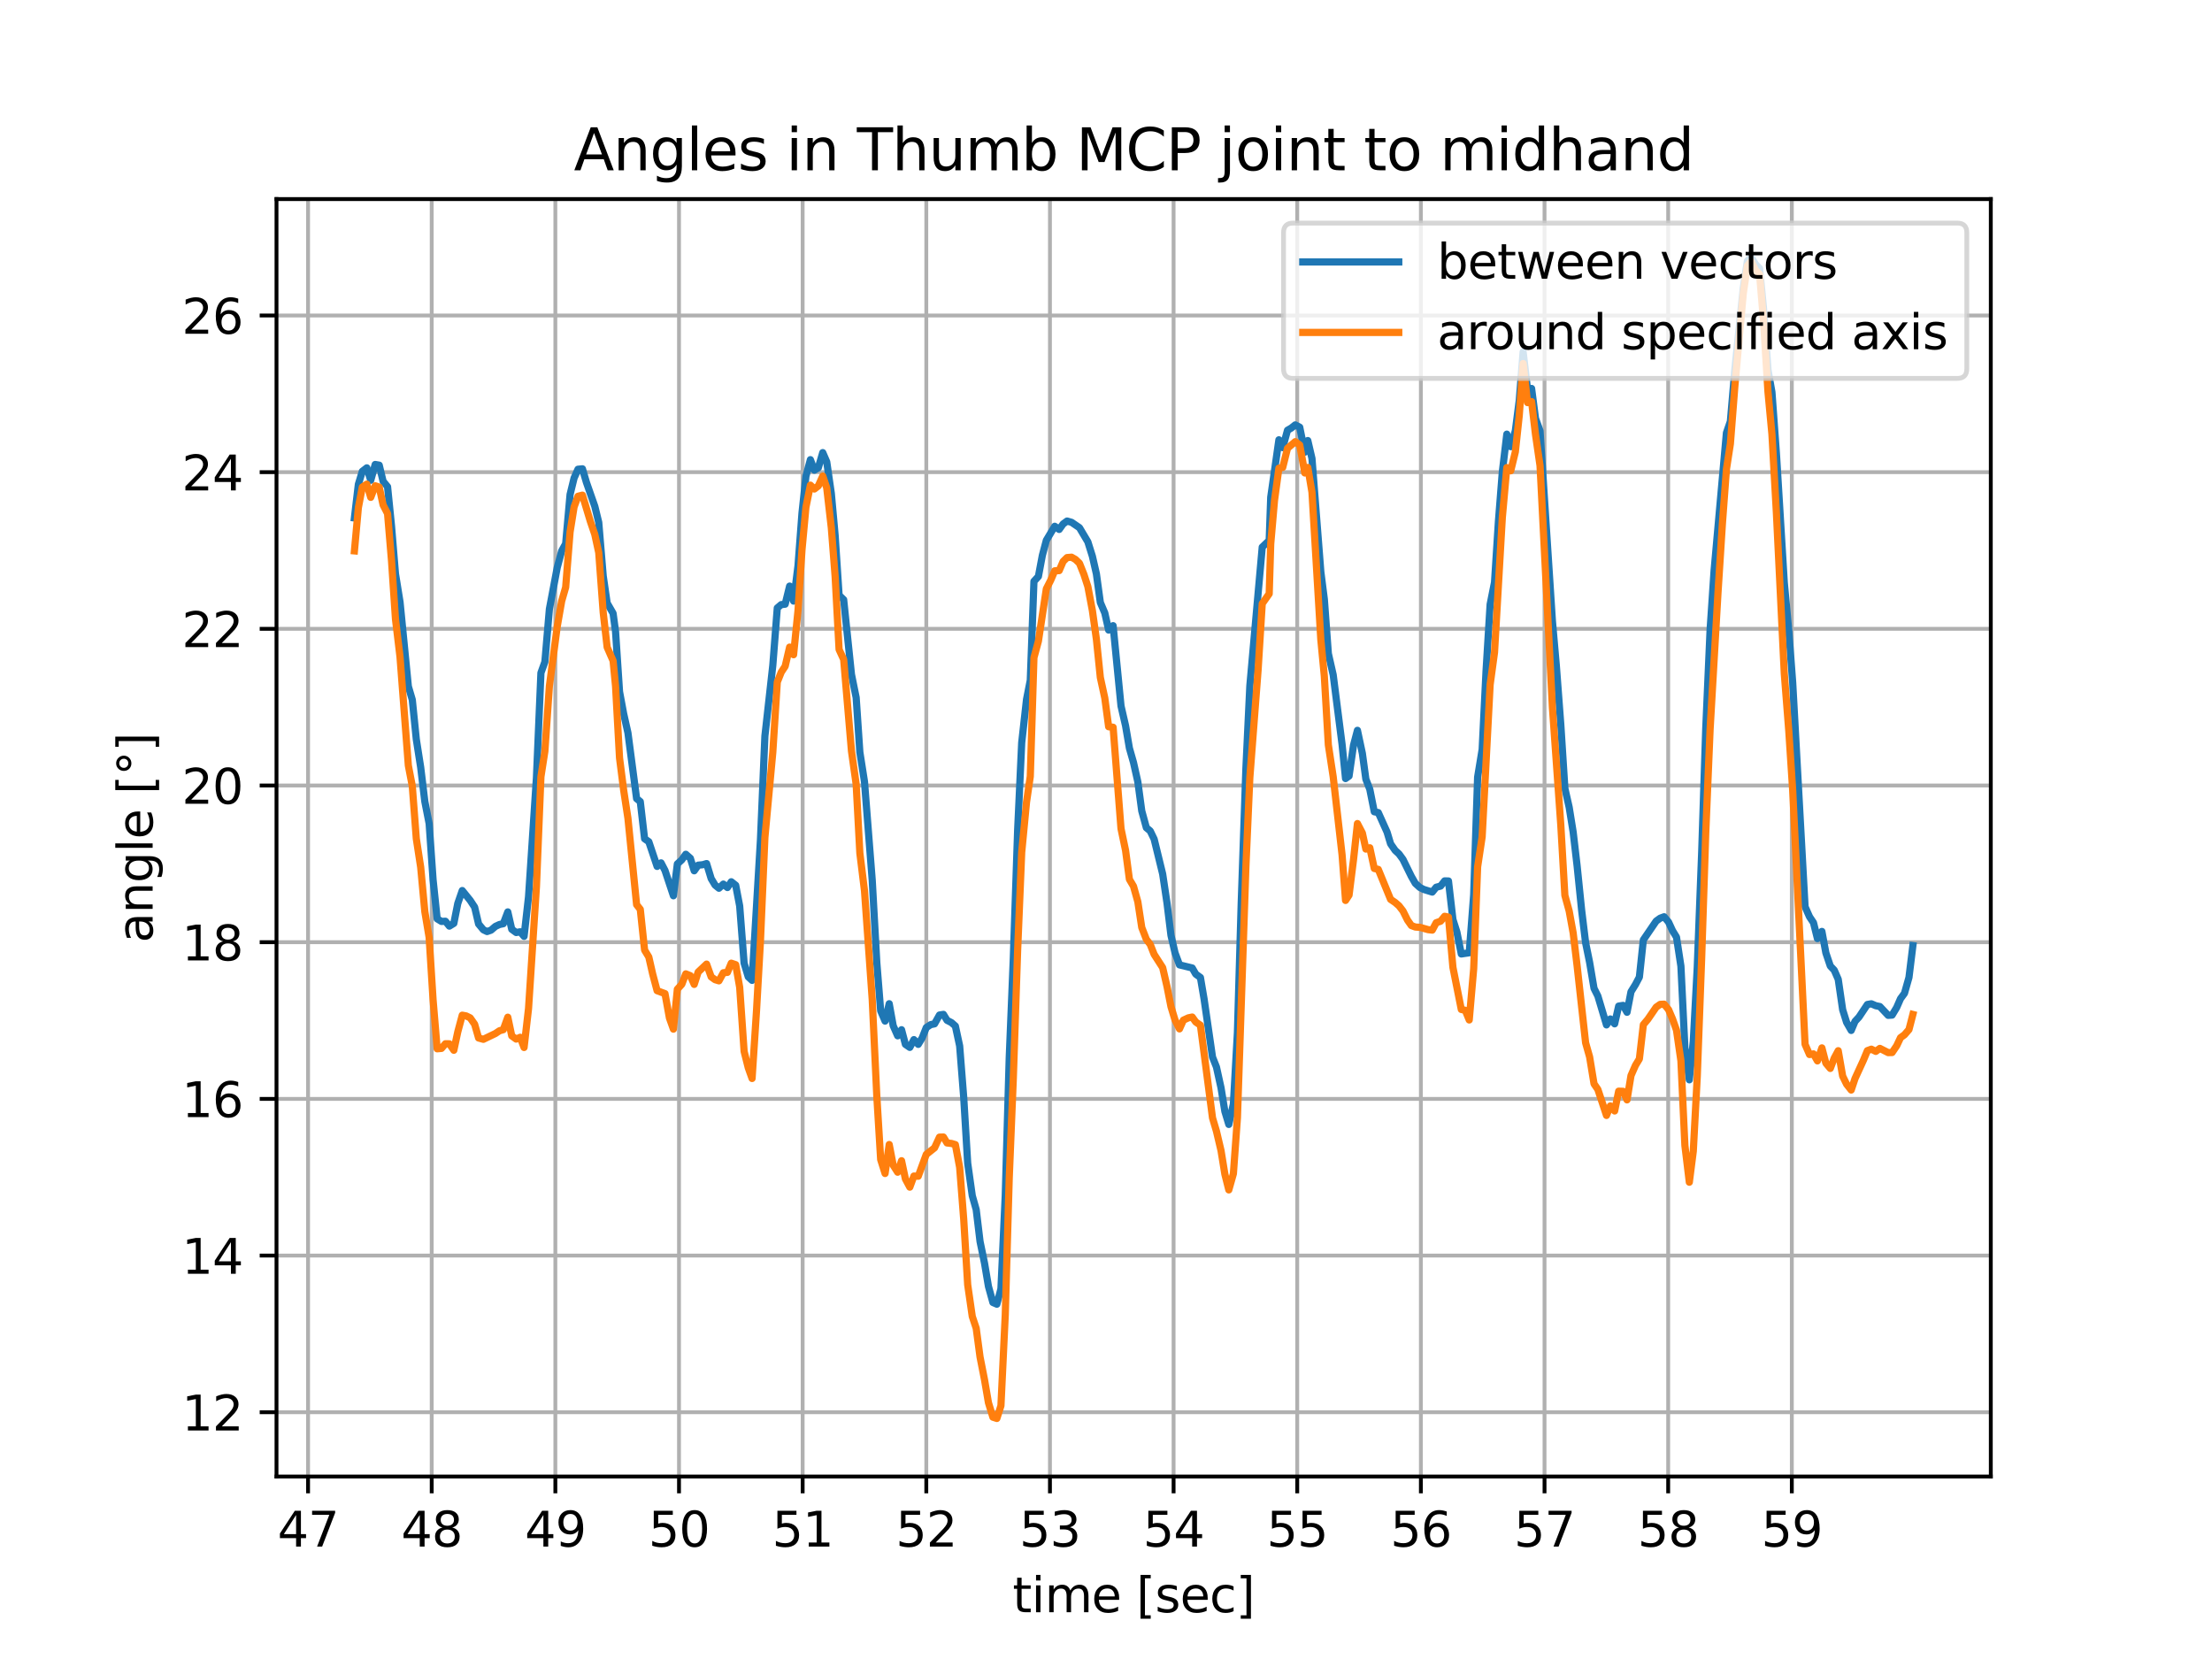 <?xml version="1.0" encoding="utf-8" standalone="no"?>
<!DOCTYPE svg PUBLIC "-//W3C//DTD SVG 1.1//EN"
  "http://www.w3.org/Graphics/SVG/1.1/DTD/svg11.dtd">
<svg xmlns:xlink="http://www.w3.org/1999/xlink" width="460.8pt" height="345.6pt" viewBox="0 0 460.8 345.6" xmlns="http://www.w3.org/2000/svg" version="1.1">
 <defs>
  <style type="text/css">*{stroke-linejoin: round; stroke-linecap: butt}</style>
 </defs>
 <g id="figure_1">
  <g id="patch_1">
   <path d="M 0 345.6 
L 460.8 345.6 
L 460.8 0 
L 0 0 
z
" style="fill: #ffffff"/>
  </g>
  <g id="axes_1">
   <g id="patch_2">
    <path d="M 57.6 307.584 
L 414.72 307.584 
L 414.72 41.472 
L 57.6 41.472 
z
" style="fill: #ffffff"/>
   </g>
   <g id="matplotlib.axis_1">
    <g id="xtick_1">
     <g id="line2d_1">
      <path d="M 64.176 307.584 
L 64.176 41.472 
" clip-path="url(#pc82eeb74c7)" style="fill: none; stroke: #b0b0b0; stroke-width: 0.8; stroke-linecap: square"/>
     </g>
     <g id="line2d_2">
      <defs>
       <path id="m487423bf4b" d="M 0 0 
L 0 3.5 
" style="stroke: #000000; stroke-width: 0.8"/>
      </defs>
      <g>
       <use xlink:href="#m487423bf4b" x="64.176" y="307.584" style="stroke: #000000; stroke-width: 0.8"/>
      </g>
     </g>
     <g id="text_1">
      <!-- 47 -->
      <g transform="translate(57.813 322.182) scale(0.1 -0.1)">
       <defs>
        <path id="DejaVuSans-34" d="M 2419 4116 
L 825 1625 
L 2419 1625 
L 2419 4116 
z
M 2253 4666 
L 3047 4666 
L 3047 1625 
L 3713 1625 
L 3713 1100 
L 3047 1100 
L 3047 0 
L 2419 0 
L 2419 1100 
L 313 1100 
L 313 1709 
L 2253 4666 
z
" transform="scale(0.016)"/>
        <path id="DejaVuSans-37" d="M 525 4666 
L 3525 4666 
L 3525 4397 
L 1831 0 
L 1172 0 
L 2766 4134 
L 525 4134 
L 525 4666 
z
" transform="scale(0.016)"/>
       </defs>
       <use xlink:href="#DejaVuSans-34"/>
       <use xlink:href="#DejaVuSans-37" x="63.623"/>
      </g>
     </g>
    </g>
    <g id="xtick_2">
     <g id="line2d_3">
      <path d="M 89.934 307.584 
L 89.934 41.472 
" clip-path="url(#pc82eeb74c7)" style="fill: none; stroke: #b0b0b0; stroke-width: 0.8; stroke-linecap: square"/>
     </g>
     <g id="line2d_4">
      <g>
       <use xlink:href="#m487423bf4b" x="89.934" y="307.584" style="stroke: #000000; stroke-width: 0.8"/>
      </g>
     </g>
     <g id="text_2">
      <!-- 48 -->
      <g transform="translate(83.571 322.182) scale(0.1 -0.1)">
       <defs>
        <path id="DejaVuSans-38" d="M 2034 2216 
Q 1584 2216 1326 1975 
Q 1069 1734 1069 1313 
Q 1069 891 1326 650 
Q 1584 409 2034 409 
Q 2484 409 2743 651 
Q 3003 894 3003 1313 
Q 3003 1734 2745 1975 
Q 2488 2216 2034 2216 
z
M 1403 2484 
Q 997 2584 770 2862 
Q 544 3141 544 3541 
Q 544 4100 942 4425 
Q 1341 4750 2034 4750 
Q 2731 4750 3128 4425 
Q 3525 4100 3525 3541 
Q 3525 3141 3298 2862 
Q 3072 2584 2669 2484 
Q 3125 2378 3379 2068 
Q 3634 1759 3634 1313 
Q 3634 634 3220 271 
Q 2806 -91 2034 -91 
Q 1263 -91 848 271 
Q 434 634 434 1313 
Q 434 1759 690 2068 
Q 947 2378 1403 2484 
z
M 1172 3481 
Q 1172 3119 1398 2916 
Q 1625 2713 2034 2713 
Q 2441 2713 2670 2916 
Q 2900 3119 2900 3481 
Q 2900 3844 2670 4047 
Q 2441 4250 2034 4250 
Q 1625 4250 1398 4047 
Q 1172 3844 1172 3481 
z
" transform="scale(0.016)"/>
       </defs>
       <use xlink:href="#DejaVuSans-34"/>
       <use xlink:href="#DejaVuSans-38" x="63.623"/>
      </g>
     </g>
    </g>
    <g id="xtick_3">
     <g id="line2d_5">
      <path d="M 115.691 307.584 
L 115.691 41.472 
" clip-path="url(#pc82eeb74c7)" style="fill: none; stroke: #b0b0b0; stroke-width: 0.8; stroke-linecap: square"/>
     </g>
     <g id="line2d_6">
      <g>
       <use xlink:href="#m487423bf4b" x="115.691" y="307.584" style="stroke: #000000; stroke-width: 0.8"/>
      </g>
     </g>
     <g id="text_3">
      <!-- 49 -->
      <g transform="translate(109.329 322.182) scale(0.1 -0.1)">
       <defs>
        <path id="DejaVuSans-39" d="M 703 97 
L 703 672 
Q 941 559 1184 500 
Q 1428 441 1663 441 
Q 2288 441 2617 861 
Q 2947 1281 2994 2138 
Q 2813 1869 2534 1725 
Q 2256 1581 1919 1581 
Q 1219 1581 811 2004 
Q 403 2428 403 3163 
Q 403 3881 828 4315 
Q 1253 4750 1959 4750 
Q 2769 4750 3195 4129 
Q 3622 3509 3622 2328 
Q 3622 1225 3098 567 
Q 2575 -91 1691 -91 
Q 1453 -91 1209 -44 
Q 966 3 703 97 
z
M 1959 2075 
Q 2384 2075 2632 2365 
Q 2881 2656 2881 3163 
Q 2881 3666 2632 3958 
Q 2384 4250 1959 4250 
Q 1534 4250 1286 3958 
Q 1038 3666 1038 3163 
Q 1038 2656 1286 2365 
Q 1534 2075 1959 2075 
z
" transform="scale(0.016)"/>
       </defs>
       <use xlink:href="#DejaVuSans-34"/>
       <use xlink:href="#DejaVuSans-39" x="63.623"/>
      </g>
     </g>
    </g>
    <g id="xtick_4">
     <g id="line2d_7">
      <path d="M 141.449 307.584 
L 141.449 41.472 
" clip-path="url(#pc82eeb74c7)" style="fill: none; stroke: #b0b0b0; stroke-width: 0.8; stroke-linecap: square"/>
     </g>
     <g id="line2d_8">
      <g>
       <use xlink:href="#m487423bf4b" x="141.449" y="307.584" style="stroke: #000000; stroke-width: 0.8"/>
      </g>
     </g>
     <g id="text_4">
      <!-- 50 -->
      <g transform="translate(135.087 322.182) scale(0.1 -0.1)">
       <defs>
        <path id="DejaVuSans-35" d="M 691 4666 
L 3169 4666 
L 3169 4134 
L 1269 4134 
L 1269 2991 
Q 1406 3038 1543 3061 
Q 1681 3084 1819 3084 
Q 2600 3084 3056 2656 
Q 3513 2228 3513 1497 
Q 3513 744 3044 326 
Q 2575 -91 1722 -91 
Q 1428 -91 1123 -41 
Q 819 9 494 109 
L 494 744 
Q 775 591 1075 516 
Q 1375 441 1709 441 
Q 2250 441 2565 725 
Q 2881 1009 2881 1497 
Q 2881 1984 2565 2268 
Q 2250 2553 1709 2553 
Q 1456 2553 1204 2497 
Q 953 2441 691 2322 
L 691 4666 
z
" transform="scale(0.016)"/>
        <path id="DejaVuSans-30" d="M 2034 4250 
Q 1547 4250 1301 3770 
Q 1056 3291 1056 2328 
Q 1056 1369 1301 889 
Q 1547 409 2034 409 
Q 2525 409 2770 889 
Q 3016 1369 3016 2328 
Q 3016 3291 2770 3770 
Q 2525 4250 2034 4250 
z
M 2034 4750 
Q 2819 4750 3233 4129 
Q 3647 3509 3647 2328 
Q 3647 1150 3233 529 
Q 2819 -91 2034 -91 
Q 1250 -91 836 529 
Q 422 1150 422 2328 
Q 422 3509 836 4129 
Q 1250 4750 2034 4750 
z
" transform="scale(0.016)"/>
       </defs>
       <use xlink:href="#DejaVuSans-35"/>
       <use xlink:href="#DejaVuSans-30" x="63.623"/>
      </g>
     </g>
    </g>
    <g id="xtick_5">
     <g id="line2d_9">
      <path d="M 167.207 307.584 
L 167.207 41.472 
" clip-path="url(#pc82eeb74c7)" style="fill: none; stroke: #b0b0b0; stroke-width: 0.8; stroke-linecap: square"/>
     </g>
     <g id="line2d_10">
      <g>
       <use xlink:href="#m487423bf4b" x="167.207" y="307.584" style="stroke: #000000; stroke-width: 0.8"/>
      </g>
     </g>
     <g id="text_5">
      <!-- 51 -->
      <g transform="translate(160.845 322.182) scale(0.1 -0.1)">
       <defs>
        <path id="DejaVuSans-31" d="M 794 531 
L 1825 531 
L 1825 4091 
L 703 3866 
L 703 4441 
L 1819 4666 
L 2450 4666 
L 2450 531 
L 3481 531 
L 3481 0 
L 794 0 
L 794 531 
z
" transform="scale(0.016)"/>
       </defs>
       <use xlink:href="#DejaVuSans-35"/>
       <use xlink:href="#DejaVuSans-31" x="63.623"/>
      </g>
     </g>
    </g>
    <g id="xtick_6">
     <g id="line2d_11">
      <path d="M 192.965 307.584 
L 192.965 41.472 
" clip-path="url(#pc82eeb74c7)" style="fill: none; stroke: #b0b0b0; stroke-width: 0.8; stroke-linecap: square"/>
     </g>
     <g id="line2d_12">
      <g>
       <use xlink:href="#m487423bf4b" x="192.965" y="307.584" style="stroke: #000000; stroke-width: 0.8"/>
      </g>
     </g>
     <g id="text_6">
      <!-- 52 -->
      <g transform="translate(186.602 322.182) scale(0.1 -0.1)">
       <defs>
        <path id="DejaVuSans-32" d="M 1228 531 
L 3431 531 
L 3431 0 
L 469 0 
L 469 531 
Q 828 903 1448 1529 
Q 2069 2156 2228 2338 
Q 2531 2678 2651 2914 
Q 2772 3150 2772 3378 
Q 2772 3750 2511 3984 
Q 2250 4219 1831 4219 
Q 1534 4219 1204 4116 
Q 875 4013 500 3803 
L 500 4441 
Q 881 4594 1212 4672 
Q 1544 4750 1819 4750 
Q 2544 4750 2975 4387 
Q 3406 4025 3406 3419 
Q 3406 3131 3298 2873 
Q 3191 2616 2906 2266 
Q 2828 2175 2409 1742 
Q 1991 1309 1228 531 
z
" transform="scale(0.016)"/>
       </defs>
       <use xlink:href="#DejaVuSans-35"/>
       <use xlink:href="#DejaVuSans-32" x="63.623"/>
      </g>
     </g>
    </g>
    <g id="xtick_7">
     <g id="line2d_13">
      <path d="M 218.723 307.584 
L 218.723 41.472 
" clip-path="url(#pc82eeb74c7)" style="fill: none; stroke: #b0b0b0; stroke-width: 0.8; stroke-linecap: square"/>
     </g>
     <g id="line2d_14">
      <g>
       <use xlink:href="#m487423bf4b" x="218.723" y="307.584" style="stroke: #000000; stroke-width: 0.8"/>
      </g>
     </g>
     <g id="text_7">
      <!-- 53 -->
      <g transform="translate(212.36 322.182) scale(0.1 -0.1)">
       <defs>
        <path id="DejaVuSans-33" d="M 2597 2516 
Q 3050 2419 3304 2112 
Q 3559 1806 3559 1356 
Q 3559 666 3084 287 
Q 2609 -91 1734 -91 
Q 1441 -91 1130 -33 
Q 819 25 488 141 
L 488 750 
Q 750 597 1062 519 
Q 1375 441 1716 441 
Q 2309 441 2620 675 
Q 2931 909 2931 1356 
Q 2931 1769 2642 2001 
Q 2353 2234 1838 2234 
L 1294 2234 
L 1294 2753 
L 1863 2753 
Q 2328 2753 2575 2939 
Q 2822 3125 2822 3475 
Q 2822 3834 2567 4026 
Q 2313 4219 1838 4219 
Q 1578 4219 1281 4162 
Q 984 4106 628 3988 
L 628 4550 
Q 988 4650 1302 4700 
Q 1616 4750 1894 4750 
Q 2613 4750 3031 4423 
Q 3450 4097 3450 3541 
Q 3450 3153 3228 2886 
Q 3006 2619 2597 2516 
z
" transform="scale(0.016)"/>
       </defs>
       <use xlink:href="#DejaVuSans-35"/>
       <use xlink:href="#DejaVuSans-33" x="63.623"/>
      </g>
     </g>
    </g>
    <g id="xtick_8">
     <g id="line2d_15">
      <path d="M 244.48 307.584 
L 244.48 41.472 
" clip-path="url(#pc82eeb74c7)" style="fill: none; stroke: #b0b0b0; stroke-width: 0.8; stroke-linecap: square"/>
     </g>
     <g id="line2d_16">
      <g>
       <use xlink:href="#m487423bf4b" x="244.48" y="307.584" style="stroke: #000000; stroke-width: 0.8"/>
      </g>
     </g>
     <g id="text_8">
      <!-- 54 -->
      <g transform="translate(238.118 322.182) scale(0.1 -0.1)">
       <use xlink:href="#DejaVuSans-35"/>
       <use xlink:href="#DejaVuSans-34" x="63.623"/>
      </g>
     </g>
    </g>
    <g id="xtick_9">
     <g id="line2d_17">
      <path d="M 270.238 307.584 
L 270.238 41.472 
" clip-path="url(#pc82eeb74c7)" style="fill: none; stroke: #b0b0b0; stroke-width: 0.8; stroke-linecap: square"/>
     </g>
     <g id="line2d_18">
      <g>
       <use xlink:href="#m487423bf4b" x="270.238" y="307.584" style="stroke: #000000; stroke-width: 0.8"/>
      </g>
     </g>
     <g id="text_9">
      <!-- 55 -->
      <g transform="translate(263.876 322.182) scale(0.1 -0.1)">
       <use xlink:href="#DejaVuSans-35"/>
       <use xlink:href="#DejaVuSans-35" x="63.623"/>
      </g>
     </g>
    </g>
    <g id="xtick_10">
     <g id="line2d_19">
      <path d="M 295.996 307.584 
L 295.996 41.472 
" clip-path="url(#pc82eeb74c7)" style="fill: none; stroke: #b0b0b0; stroke-width: 0.8; stroke-linecap: square"/>
     </g>
     <g id="line2d_20">
      <g>
       <use xlink:href="#m487423bf4b" x="295.996" y="307.584" style="stroke: #000000; stroke-width: 0.8"/>
      </g>
     </g>
     <g id="text_10">
      <!-- 56 -->
      <g transform="translate(289.633 322.182) scale(0.1 -0.1)">
       <defs>
        <path id="DejaVuSans-36" d="M 2113 2584 
Q 1688 2584 1439 2293 
Q 1191 2003 1191 1497 
Q 1191 994 1439 701 
Q 1688 409 2113 409 
Q 2538 409 2786 701 
Q 3034 994 3034 1497 
Q 3034 2003 2786 2293 
Q 2538 2584 2113 2584 
z
M 3366 4563 
L 3366 3988 
Q 3128 4100 2886 4159 
Q 2644 4219 2406 4219 
Q 1781 4219 1451 3797 
Q 1122 3375 1075 2522 
Q 1259 2794 1537 2939 
Q 1816 3084 2150 3084 
Q 2853 3084 3261 2657 
Q 3669 2231 3669 1497 
Q 3669 778 3244 343 
Q 2819 -91 2113 -91 
Q 1303 -91 875 529 
Q 447 1150 447 2328 
Q 447 3434 972 4092 
Q 1497 4750 2381 4750 
Q 2619 4750 2861 4703 
Q 3103 4656 3366 4563 
z
" transform="scale(0.016)"/>
       </defs>
       <use xlink:href="#DejaVuSans-35"/>
       <use xlink:href="#DejaVuSans-36" x="63.623"/>
      </g>
     </g>
    </g>
    <g id="xtick_11">
     <g id="line2d_21">
      <path d="M 321.754 307.584 
L 321.754 41.472 
" clip-path="url(#pc82eeb74c7)" style="fill: none; stroke: #b0b0b0; stroke-width: 0.8; stroke-linecap: square"/>
     </g>
     <g id="line2d_22">
      <g>
       <use xlink:href="#m487423bf4b" x="321.754" y="307.584" style="stroke: #000000; stroke-width: 0.8"/>
      </g>
     </g>
     <g id="text_11">
      <!-- 57 -->
      <g transform="translate(315.391 322.182) scale(0.1 -0.1)">
       <use xlink:href="#DejaVuSans-35"/>
       <use xlink:href="#DejaVuSans-37" x="63.623"/>
      </g>
     </g>
    </g>
    <g id="xtick_12">
     <g id="line2d_23">
      <path d="M 347.512 307.584 
L 347.512 41.472 
" clip-path="url(#pc82eeb74c7)" style="fill: none; stroke: #b0b0b0; stroke-width: 0.8; stroke-linecap: square"/>
     </g>
     <g id="line2d_24">
      <g>
       <use xlink:href="#m487423bf4b" x="347.512" y="307.584" style="stroke: #000000; stroke-width: 0.8"/>
      </g>
     </g>
     <g id="text_12">
      <!-- 58 -->
      <g transform="translate(341.149 322.182) scale(0.1 -0.1)">
       <use xlink:href="#DejaVuSans-35"/>
       <use xlink:href="#DejaVuSans-38" x="63.623"/>
      </g>
     </g>
    </g>
    <g id="xtick_13">
     <g id="line2d_25">
      <path d="M 373.269 307.584 
L 373.269 41.472 
" clip-path="url(#pc82eeb74c7)" style="fill: none; stroke: #b0b0b0; stroke-width: 0.8; stroke-linecap: square"/>
     </g>
     <g id="line2d_26">
      <g>
       <use xlink:href="#m487423bf4b" x="373.269" y="307.584" style="stroke: #000000; stroke-width: 0.8"/>
      </g>
     </g>
     <g id="text_13">
      <!-- 59 -->
      <g transform="translate(366.907 322.182) scale(0.1 -0.1)">
       <use xlink:href="#DejaVuSans-35"/>
       <use xlink:href="#DejaVuSans-39" x="63.623"/>
      </g>
     </g>
    </g>
    <g id="text_14">
     <!-- time [sec] -->
     <g transform="translate(210.943 335.861) scale(0.1 -0.1)">
      <defs>
       <path id="DejaVuSans-74" d="M 1172 4494 
L 1172 3500 
L 2356 3500 
L 2356 3053 
L 1172 3053 
L 1172 1153 
Q 1172 725 1289 603 
Q 1406 481 1766 481 
L 2356 481 
L 2356 0 
L 1766 0 
Q 1100 0 847 248 
Q 594 497 594 1153 
L 594 3053 
L 172 3053 
L 172 3500 
L 594 3500 
L 594 4494 
L 1172 4494 
z
" transform="scale(0.016)"/>
       <path id="DejaVuSans-69" d="M 603 3500 
L 1178 3500 
L 1178 0 
L 603 0 
L 603 3500 
z
M 603 4863 
L 1178 4863 
L 1178 4134 
L 603 4134 
L 603 4863 
z
" transform="scale(0.016)"/>
       <path id="DejaVuSans-6d" d="M 3328 2828 
Q 3544 3216 3844 3400 
Q 4144 3584 4550 3584 
Q 5097 3584 5394 3201 
Q 5691 2819 5691 2113 
L 5691 0 
L 5113 0 
L 5113 2094 
Q 5113 2597 4934 2840 
Q 4756 3084 4391 3084 
Q 3944 3084 3684 2787 
Q 3425 2491 3425 1978 
L 3425 0 
L 2847 0 
L 2847 2094 
Q 2847 2600 2669 2842 
Q 2491 3084 2119 3084 
Q 1678 3084 1418 2786 
Q 1159 2488 1159 1978 
L 1159 0 
L 581 0 
L 581 3500 
L 1159 3500 
L 1159 2956 
Q 1356 3278 1631 3431 
Q 1906 3584 2284 3584 
Q 2666 3584 2933 3390 
Q 3200 3197 3328 2828 
z
" transform="scale(0.016)"/>
       <path id="DejaVuSans-65" d="M 3597 1894 
L 3597 1613 
L 953 1613 
Q 991 1019 1311 708 
Q 1631 397 2203 397 
Q 2534 397 2845 478 
Q 3156 559 3463 722 
L 3463 178 
Q 3153 47 2828 -22 
Q 2503 -91 2169 -91 
Q 1331 -91 842 396 
Q 353 884 353 1716 
Q 353 2575 817 3079 
Q 1281 3584 2069 3584 
Q 2775 3584 3186 3129 
Q 3597 2675 3597 1894 
z
M 3022 2063 
Q 3016 2534 2758 2815 
Q 2500 3097 2075 3097 
Q 1594 3097 1305 2825 
Q 1016 2553 972 2059 
L 3022 2063 
z
" transform="scale(0.016)"/>
       <path id="DejaVuSans-20" transform="scale(0.016)"/>
       <path id="DejaVuSans-5b" d="M 550 4863 
L 1875 4863 
L 1875 4416 
L 1125 4416 
L 1125 -397 
L 1875 -397 
L 1875 -844 
L 550 -844 
L 550 4863 
z
" transform="scale(0.016)"/>
       <path id="DejaVuSans-73" d="M 2834 3397 
L 2834 2853 
Q 2591 2978 2328 3040 
Q 2066 3103 1784 3103 
Q 1356 3103 1142 2972 
Q 928 2841 928 2578 
Q 928 2378 1081 2264 
Q 1234 2150 1697 2047 
L 1894 2003 
Q 2506 1872 2764 1633 
Q 3022 1394 3022 966 
Q 3022 478 2636 193 
Q 2250 -91 1575 -91 
Q 1294 -91 989 -36 
Q 684 19 347 128 
L 347 722 
Q 666 556 975 473 
Q 1284 391 1588 391 
Q 1994 391 2212 530 
Q 2431 669 2431 922 
Q 2431 1156 2273 1281 
Q 2116 1406 1581 1522 
L 1381 1569 
Q 847 1681 609 1914 
Q 372 2147 372 2553 
Q 372 3047 722 3315 
Q 1072 3584 1716 3584 
Q 2034 3584 2315 3537 
Q 2597 3491 2834 3397 
z
" transform="scale(0.016)"/>
       <path id="DejaVuSans-63" d="M 3122 3366 
L 3122 2828 
Q 2878 2963 2633 3030 
Q 2388 3097 2138 3097 
Q 1578 3097 1268 2742 
Q 959 2388 959 1747 
Q 959 1106 1268 751 
Q 1578 397 2138 397 
Q 2388 397 2633 464 
Q 2878 531 3122 666 
L 3122 134 
Q 2881 22 2623 -34 
Q 2366 -91 2075 -91 
Q 1284 -91 818 406 
Q 353 903 353 1747 
Q 353 2603 823 3093 
Q 1294 3584 2113 3584 
Q 2378 3584 2631 3529 
Q 2884 3475 3122 3366 
z
" transform="scale(0.016)"/>
       <path id="DejaVuSans-5d" d="M 1947 4863 
L 1947 -844 
L 622 -844 
L 622 -397 
L 1369 -397 
L 1369 4416 
L 622 4416 
L 622 4863 
L 1947 4863 
z
" transform="scale(0.016)"/>
      </defs>
      <use xlink:href="#DejaVuSans-74"/>
      <use xlink:href="#DejaVuSans-69" x="39.209"/>
      <use xlink:href="#DejaVuSans-6d" x="66.992"/>
      <use xlink:href="#DejaVuSans-65" x="164.404"/>
      <use xlink:href="#DejaVuSans-20" x="225.928"/>
      <use xlink:href="#DejaVuSans-5b" x="257.715"/>
      <use xlink:href="#DejaVuSans-73" x="296.729"/>
      <use xlink:href="#DejaVuSans-65" x="348.828"/>
      <use xlink:href="#DejaVuSans-63" x="410.352"/>
      <use xlink:href="#DejaVuSans-5d" x="465.332"/>
     </g>
    </g>
   </g>
   <g id="matplotlib.axis_2">
    <g id="ytick_1">
     <g id="line2d_27">
      <path d="M 57.6 294.192 
L 414.72 294.192 
" clip-path="url(#pc82eeb74c7)" style="fill: none; stroke: #b0b0b0; stroke-width: 0.8; stroke-linecap: square"/>
     </g>
     <g id="line2d_28">
      <defs>
       <path id="mc8ca040098" d="M 0 0 
L -3.5 0 
" style="stroke: #000000; stroke-width: 0.8"/>
      </defs>
      <g>
       <use xlink:href="#mc8ca040098" x="57.6" y="294.192" style="stroke: #000000; stroke-width: 0.8"/>
      </g>
     </g>
     <g id="text_15">
      <!-- 12 -->
      <g transform="translate(37.875 297.991) scale(0.1 -0.1)">
       <use xlink:href="#DejaVuSans-31"/>
       <use xlink:href="#DejaVuSans-32" x="63.623"/>
      </g>
     </g>
    </g>
    <g id="ytick_2">
     <g id="line2d_29">
      <path d="M 57.6 261.553 
L 414.72 261.553 
" clip-path="url(#pc82eeb74c7)" style="fill: none; stroke: #b0b0b0; stroke-width: 0.8; stroke-linecap: square"/>
     </g>
     <g id="line2d_30">
      <g>
       <use xlink:href="#mc8ca040098" x="57.6" y="261.553" style="stroke: #000000; stroke-width: 0.8"/>
      </g>
     </g>
     <g id="text_16">
      <!-- 14 -->
      <g transform="translate(37.875 265.353) scale(0.1 -0.1)">
       <use xlink:href="#DejaVuSans-31"/>
       <use xlink:href="#DejaVuSans-34" x="63.623"/>
      </g>
     </g>
    </g>
    <g id="ytick_3">
     <g id="line2d_31">
      <path d="M 57.6 228.915 
L 414.72 228.915 
" clip-path="url(#pc82eeb74c7)" style="fill: none; stroke: #b0b0b0; stroke-width: 0.8; stroke-linecap: square"/>
     </g>
     <g id="line2d_32">
      <g>
       <use xlink:href="#mc8ca040098" x="57.6" y="228.915" style="stroke: #000000; stroke-width: 0.8"/>
      </g>
     </g>
     <g id="text_17">
      <!-- 16 -->
      <g transform="translate(37.875 232.714) scale(0.1 -0.1)">
       <use xlink:href="#DejaVuSans-31"/>
       <use xlink:href="#DejaVuSans-36" x="63.623"/>
      </g>
     </g>
    </g>
    <g id="ytick_4">
     <g id="line2d_33">
      <path d="M 57.6 196.277 
L 414.72 196.277 
" clip-path="url(#pc82eeb74c7)" style="fill: none; stroke: #b0b0b0; stroke-width: 0.8; stroke-linecap: square"/>
     </g>
     <g id="line2d_34">
      <g>
       <use xlink:href="#mc8ca040098" x="57.6" y="196.277" style="stroke: #000000; stroke-width: 0.8"/>
      </g>
     </g>
     <g id="text_18">
      <!-- 18 -->
      <g transform="translate(37.875 200.076) scale(0.1 -0.1)">
       <use xlink:href="#DejaVuSans-31"/>
       <use xlink:href="#DejaVuSans-38" x="63.623"/>
      </g>
     </g>
    </g>
    <g id="ytick_5">
     <g id="line2d_35">
      <path d="M 57.6 163.638 
L 414.72 163.638 
" clip-path="url(#pc82eeb74c7)" style="fill: none; stroke: #b0b0b0; stroke-width: 0.8; stroke-linecap: square"/>
     </g>
     <g id="line2d_36">
      <g>
       <use xlink:href="#mc8ca040098" x="57.6" y="163.638" style="stroke: #000000; stroke-width: 0.8"/>
      </g>
     </g>
     <g id="text_19">
      <!-- 20 -->
      <g transform="translate(37.875 167.438) scale(0.1 -0.1)">
       <use xlink:href="#DejaVuSans-32"/>
       <use xlink:href="#DejaVuSans-30" x="63.623"/>
      </g>
     </g>
    </g>
    <g id="ytick_6">
     <g id="line2d_37">
      <path d="M 57.6 131 
L 414.72 131 
" clip-path="url(#pc82eeb74c7)" style="fill: none; stroke: #b0b0b0; stroke-width: 0.8; stroke-linecap: square"/>
     </g>
     <g id="line2d_38">
      <g>
       <use xlink:href="#mc8ca040098" x="57.6" y="131" style="stroke: #000000; stroke-width: 0.8"/>
      </g>
     </g>
     <g id="text_20">
      <!-- 22 -->
      <g transform="translate(37.875 134.799) scale(0.1 -0.1)">
       <use xlink:href="#DejaVuSans-32"/>
       <use xlink:href="#DejaVuSans-32" x="63.623"/>
      </g>
     </g>
    </g>
    <g id="ytick_7">
     <g id="line2d_39">
      <path d="M 57.6 98.362 
L 414.72 98.362 
" clip-path="url(#pc82eeb74c7)" style="fill: none; stroke: #b0b0b0; stroke-width: 0.8; stroke-linecap: square"/>
     </g>
     <g id="line2d_40">
      <g>
       <use xlink:href="#mc8ca040098" x="57.6" y="98.362" style="stroke: #000000; stroke-width: 0.8"/>
      </g>
     </g>
     <g id="text_21">
      <!-- 24 -->
      <g transform="translate(37.875 102.161) scale(0.1 -0.1)">
       <use xlink:href="#DejaVuSans-32"/>
       <use xlink:href="#DejaVuSans-34" x="63.623"/>
      </g>
     </g>
    </g>
    <g id="ytick_8">
     <g id="line2d_41">
      <path d="M 57.6 65.723 
L 414.72 65.723 
" clip-path="url(#pc82eeb74c7)" style="fill: none; stroke: #b0b0b0; stroke-width: 0.8; stroke-linecap: square"/>
     </g>
     <g id="line2d_42">
      <g>
       <use xlink:href="#mc8ca040098" x="57.6" y="65.723" style="stroke: #000000; stroke-width: 0.8"/>
      </g>
     </g>
     <g id="text_22">
      <!-- 26 -->
      <g transform="translate(37.875 69.523) scale(0.1 -0.1)">
       <use xlink:href="#DejaVuSans-32"/>
       <use xlink:href="#DejaVuSans-36" x="63.623"/>
      </g>
     </g>
    </g>
    <g id="text_23">
     <!-- angle [°] -->
     <g transform="translate(31.795 196.391) rotate(-90) scale(0.1 -0.1)">
      <defs>
       <path id="DejaVuSans-61" d="M 2194 1759 
Q 1497 1759 1228 1600 
Q 959 1441 959 1056 
Q 959 750 1161 570 
Q 1363 391 1709 391 
Q 2188 391 2477 730 
Q 2766 1069 2766 1631 
L 2766 1759 
L 2194 1759 
z
M 3341 1997 
L 3341 0 
L 2766 0 
L 2766 531 
Q 2569 213 2275 61 
Q 1981 -91 1556 -91 
Q 1019 -91 701 211 
Q 384 513 384 1019 
Q 384 1609 779 1909 
Q 1175 2209 1959 2209 
L 2766 2209 
L 2766 2266 
Q 2766 2663 2505 2880 
Q 2244 3097 1772 3097 
Q 1472 3097 1187 3025 
Q 903 2953 641 2809 
L 641 3341 
Q 956 3463 1253 3523 
Q 1550 3584 1831 3584 
Q 2591 3584 2966 3190 
Q 3341 2797 3341 1997 
z
" transform="scale(0.016)"/>
       <path id="DejaVuSans-6e" d="M 3513 2113 
L 3513 0 
L 2938 0 
L 2938 2094 
Q 2938 2591 2744 2837 
Q 2550 3084 2163 3084 
Q 1697 3084 1428 2787 
Q 1159 2491 1159 1978 
L 1159 0 
L 581 0 
L 581 3500 
L 1159 3500 
L 1159 2956 
Q 1366 3272 1645 3428 
Q 1925 3584 2291 3584 
Q 2894 3584 3203 3211 
Q 3513 2838 3513 2113 
z
" transform="scale(0.016)"/>
       <path id="DejaVuSans-67" d="M 2906 1791 
Q 2906 2416 2648 2759 
Q 2391 3103 1925 3103 
Q 1463 3103 1205 2759 
Q 947 2416 947 1791 
Q 947 1169 1205 825 
Q 1463 481 1925 481 
Q 2391 481 2648 825 
Q 2906 1169 2906 1791 
z
M 3481 434 
Q 3481 -459 3084 -895 
Q 2688 -1331 1869 -1331 
Q 1566 -1331 1297 -1286 
Q 1028 -1241 775 -1147 
L 775 -588 
Q 1028 -725 1275 -790 
Q 1522 -856 1778 -856 
Q 2344 -856 2625 -561 
Q 2906 -266 2906 331 
L 2906 616 
Q 2728 306 2450 153 
Q 2172 0 1784 0 
Q 1141 0 747 490 
Q 353 981 353 1791 
Q 353 2603 747 3093 
Q 1141 3584 1784 3584 
Q 2172 3584 2450 3431 
Q 2728 3278 2906 2969 
L 2906 3500 
L 3481 3500 
L 3481 434 
z
" transform="scale(0.016)"/>
       <path id="DejaVuSans-6c" d="M 603 4863 
L 1178 4863 
L 1178 0 
L 603 0 
L 603 4863 
z
" transform="scale(0.016)"/>
       <path id="DejaVuSans-b0" d="M 1600 4347 
Q 1350 4347 1178 4173 
Q 1006 4000 1006 3750 
Q 1006 3503 1178 3333 
Q 1350 3163 1600 3163 
Q 1850 3163 2022 3333 
Q 2194 3503 2194 3750 
Q 2194 3997 2020 4172 
Q 1847 4347 1600 4347 
z
M 1600 4750 
Q 1800 4750 1984 4673 
Q 2169 4597 2303 4453 
Q 2447 4313 2519 4134 
Q 2591 3956 2591 3750 
Q 2591 3338 2302 3052 
Q 2013 2766 1594 2766 
Q 1172 2766 890 3047 
Q 609 3328 609 3750 
Q 609 4169 896 4459 
Q 1184 4750 1600 4750 
z
" transform="scale(0.016)"/>
      </defs>
      <use xlink:href="#DejaVuSans-61"/>
      <use xlink:href="#DejaVuSans-6e" x="61.279"/>
      <use xlink:href="#DejaVuSans-67" x="124.658"/>
      <use xlink:href="#DejaVuSans-6c" x="188.135"/>
      <use xlink:href="#DejaVuSans-65" x="215.918"/>
      <use xlink:href="#DejaVuSans-20" x="277.441"/>
      <use xlink:href="#DejaVuSans-5b" x="309.229"/>
      <use xlink:href="#DejaVuSans-b0" x="348.242"/>
      <use xlink:href="#DejaVuSans-5d" x="398.242"/>
     </g>
    </g>
   </g>
   <g id="line2d_43">
    <path d="M 73.833 107.891 
L 74.656 100.885 
L 75.479 98.187 
L 76.418 97.459 
L 77.231 100.057 
L 78.16 96.758 
L 78.997 96.905 
L 79.807 100.27 
L 80.735 101.388 
L 81.563 109.625 
L 82.384 119.542 
L 83.33 125.389 
L 85.066 142.984 
L 85.887 145.773 
L 86.723 154.008 
L 87.637 159.848 
L 88.5 166.979 
L 89.398 171.557 
L 90.215 183.234 
L 91.069 191.407 
L 91.966 191.951 
L 92.791 191.911 
L 93.614 192.927 
L 94.541 192.357 
L 95.366 188.198 
L 96.295 185.515 
L 97.946 187.559 
L 98.874 188.972 
L 99.699 192.485 
L 100.696 193.694 
L 101.466 194.058 
L 102.285 193.773 
L 103.209 192.982 
L 104.055 192.59 
L 104.844 192.427 
L 105.784 189.966 
L 106.604 193.583 
L 107.533 194.262 
L 108.366 194.107 
L 109.172 195.058 
L 110.104 186.81 
L 111.752 162.001 
L 112.685 140.168 
L 113.509 137.881 
L 114.449 126.868 
L 116.083 118.223 
L 117.008 114.768 
L 117.839 113.266 
L 118.757 103.009 
L 119.592 99.589 
L 120.406 97.753 
L 121.33 97.662 
L 122.156 100.469 
L 123.905 105.471 
L 124.729 108.832 
L 125.661 119.993 
L 126.48 125.625 
L 127.717 127.768 
L 128.233 131.584 
L 129.06 144.091 
L 129.91 148.644 
L 130.812 152.666 
L 132.617 166.37 
L 133.382 166.989 
L 134.281 174.727 
L 135.156 175.343 
L 136.887 180.49 
L 137.71 179.752 
L 138.531 181.332 
L 140.283 186.607 
L 141.104 179.972 
L 142.031 179.119 
L 142.86 177.958 
L 143.811 178.792 
L 144.615 181.402 
L 145.438 180.232 
L 146.385 180.14 
L 147.196 179.899 
L 148.148 183.023 
L 148.961 184.377 
L 149.769 185.036 
L 150.687 184.171 
L 151.536 184.891 
L 152.335 183.687 
L 153.261 184.417 
L 154.088 188.732 
L 155.012 200.642 
L 155.874 203.496 
L 156.671 204.229 
L 158.417 174.964 
L 159.343 153.332 
L 160.989 138.612 
L 161.922 126.648 
L 162.741 125.953 
L 163.564 125.863 
L 164.493 122.094 
L 165.316 125.215 
L 166.243 117.83 
L 167.071 106.868 
L 167.892 99.201 
L 168.819 95.759 
L 169.646 97.948 
L 170.467 97.46 
L 171.394 94.286 
L 172.224 96.216 
L 173.178 102.793 
L 173.974 111.563 
L 174.796 123.999 
L 175.751 124.927 
L 177.375 140.485 
L 178.354 145.32 
L 179.123 156.687 
L 180.088 162.845 
L 181.699 183.345 
L 182.658 200.58 
L 183.46 210.569 
L 184.377 212.711 
L 185.24 209.094 
L 186.067 213.673 
L 186.998 215.779 
L 187.807 214.513 
L 188.614 217.563 
L 189.53 218.192 
L 190.384 216.571 
L 191.288 217.559 
L 192.105 216.215 
L 192.954 214.072 
L 193.882 213.448 
L 194.681 213.287 
L 195.713 211.447 
L 196.535 211.316 
L 197.286 212.55 
L 198.209 213.029 
L 199.022 213.744 
L 199.915 217.894 
L 200.759 228.62 
L 201.587 242.302 
L 202.542 249.09 
L 203.362 251.988 
L 204.162 258.628 
L 205.094 263.147 
L 205.911 267.98 
L 206.839 271.33 
L 207.664 271.687 
L 208.514 268.488 
L 209.414 249.047 
L 210.241 220.363 
L 211.088 199.728 
L 211.993 172.961 
L 212.839 154.716 
L 213.846 145.695 
L 214.627 141.72 
L 215.39 121.1 
L 216.318 120.083 
L 217.141 115.696 
L 217.971 112.556 
L 219.721 109.632 
L 220.647 110.291 
L 221.468 109.151 
L 222.292 108.543 
L 223.225 108.807 
L 224.87 109.929 
L 226.621 112.875 
L 227.565 115.886 
L 228.401 119.556 
L 229.219 125.506 
L 230.149 127.692 
L 230.951 131.255 
L 231.881 130.34 
L 233.527 147.064 
L 234.476 151.191 
L 235.275 155.856 
L 236.129 158.852 
L 237.033 162.879 
L 237.849 168.934 
L 238.809 172.433 
L 239.61 173.102 
L 240.428 174.802 
L 242.203 182.07 
L 243.112 188.15 
L 243.934 194.845 
L 244.78 198.494 
L 245.708 201.002 
L 248.361 201.646 
L 249.092 202.921 
L 250.07 203.63 
L 250.833 208.122 
L 252.587 220.207 
L 253.408 222.284 
L 254.359 226.593 
L 255.165 231.534 
L 255.984 234.24 
L 256.937 229.987 
L 257.778 215.095 
L 258.565 188.211 
L 259.543 160.13 
L 260.365 142.888 
L 262.946 113.972 
L 264.396 112.58 
L 264.716 103.583 
L 266.418 91.619 
L 267.217 93.256 
L 268.21 89.63 
L 268.998 89.172 
L 269.824 88.513 
L 270.755 88.996 
L 271.813 94.2 
L 272.438 91.776 
L 273.307 95.511 
L 275.152 119.128 
L 275.88 124.82 
L 276.718 136.14 
L 277.728 140.588 
L 279.581 155.088 
L 280.302 162.188 
L 281.031 161.666 
L 281.959 155.255 
L 282.78 152.142 
L 283.807 156.962 
L 284.534 162.308 
L 285.356 164.435 
L 286.287 169.107 
L 287.12 169.275 
L 288.956 173.352 
L 289.687 175.784 
L 290.643 177.159 
L 291.441 177.896 
L 292.263 179.024 
L 294.013 182.58 
L 294.842 184.027 
L 295.775 184.874 
L 296.597 185.289 
L 298.369 185.835 
L 299.185 184.826 
L 300.098 184.588 
L 300.95 183.507 
L 301.741 183.522 
L 302.669 191.54 
L 303.491 194.143 
L 304.416 198.728 
L 306.067 198.478 
L 306.995 186.37 
L 307.817 161.879 
L 308.759 156.134 
L 309.569 139.831 
L 310.422 125.907 
L 311.335 121.316 
L 312.145 108.695 
L 312.964 98.29 
L 313.898 90.441 
L 314.716 93.054 
L 315.673 89.739 
L 316.483 83.473 
L 317.295 73.301 
L 318.221 81.198 
L 319.057 80.923 
L 319.869 87.15 
L 320.819 89.774 
L 323.397 129.395 
L 324.208 138.632 
L 325.145 150.991 
L 325.991 164.212 
L 326.887 168.171 
L 327.716 173.321 
L 328.535 180.324 
L 329.482 189.581 
L 330.312 196.391 
L 331.147 200.487 
L 332.064 205.899 
L 332.864 207.491 
L 334.662 213.507 
L 335.461 212.269 
L 336.359 213.281 
L 337.199 209.588 
L 338.136 209.44 
L 338.937 210.876 
L 339.766 206.598 
L 340.694 205.101 
L 341.511 203.553 
L 342.338 195.801 
L 345.014 191.878 
L 345.844 191.28 
L 346.664 190.976 
L 347.591 192.09 
L 348.42 193.88 
L 349.242 195.22 
L 350.166 201.28 
L 350.996 218.283 
L 351.917 224.942 
L 352.744 216.926 
L 353.57 201.521 
L 354.493 177.553 
L 355.341 151.79 
L 356.246 131.174 
L 357.07 118.94 
L 359.647 90.164 
L 360.469 87.779 
L 361.401 77.016 
L 363.16 59.98 
L 364.008 54.384 
L 364.796 53.568 
L 365.723 55.066 
L 366.549 55.921 
L 367.375 64.266 
L 368.3 77.036 
L 369.127 81.691 
L 370.052 94.37 
L 371.699 121.363 
L 372.639 131.428 
L 373.452 142.225 
L 376.027 188.885 
L 376.955 190.978 
L 377.782 192.212 
L 378.604 195.529 
L 379.532 194.031 
L 380.357 198.484 
L 381.285 201.241 
L 382.105 202.105 
L 382.936 204.01 
L 383.858 210.338 
L 384.681 212.981 
L 385.639 214.658 
L 386.435 212.769 
L 387.257 211.881 
L 389.012 209.253 
L 389.836 209.108 
L 390.761 209.509 
L 391.611 209.681 
L 393.343 211.515 
L 394.163 211.46 
L 395.115 209.873 
L 395.913 208.045 
L 396.739 206.921 
L 397.673 203.616 
L 398.487 196.987 
L 398.487 196.987 
" clip-path="url(#pc82eeb74c7)" style="fill: none; stroke: #1f77b4; stroke-width: 1.5; stroke-linecap: square"/>
   </g>
   <g id="line2d_44">
    <path d="M 73.833 114.759 
L 74.656 105.746 
L 75.479 101.455 
L 76.418 100.854 
L 77.231 103.609 
L 78.16 101.195 
L 78.997 101.466 
L 79.807 105.188 
L 80.735 106.99 
L 81.563 116.839 
L 82.384 128.946 
L 83.33 136.839 
L 85.066 159.477 
L 85.887 163.756 
L 86.723 174.703 
L 87.637 180.661 
L 88.5 189.924 
L 89.398 195.288 
L 90.215 208.25 
L 91.069 218.482 
L 91.966 218.399 
L 92.791 217.433 
L 93.614 217.446 
L 94.541 218.789 
L 95.366 214.95 
L 96.295 211.483 
L 97.119 211.636 
L 97.946 212.042 
L 98.874 213.361 
L 99.699 216.233 
L 100.696 216.508 
L 103.209 215.295 
L 104.055 214.727 
L 104.844 214.501 
L 105.784 211.902 
L 106.604 215.789 
L 107.533 216.462 
L 108.366 216.085 
L 109.172 218.212 
L 110.104 210.088 
L 111.752 184.686 
L 112.685 161.805 
L 113.509 156.5 
L 114.449 142.923 
L 116.083 130.502 
L 117.008 125.224 
L 117.839 122.336 
L 118.757 110.825 
L 119.592 105.602 
L 120.406 103.383 
L 121.33 103.149 
L 122.979 108.609 
L 123.905 111.329 
L 124.729 115.127 
L 125.661 127.608 
L 126.48 134.828 
L 127.717 137.651 
L 128.233 142.96 
L 129.06 157.895 
L 129.91 164.545 
L 130.812 170.471 
L 132.617 188.458 
L 133.382 189.429 
L 134.281 197.917 
L 135.156 199.359 
L 135.961 202.896 
L 136.887 206.381 
L 138.531 206.987 
L 139.456 212.075 
L 140.283 214.39 
L 141.104 206.074 
L 142.031 205.047 
L 142.86 202.875 
L 143.811 203.251 
L 144.615 205.07 
L 145.438 202.501 
L 147.196 200.838 
L 148.148 203.494 
L 148.961 204.084 
L 149.769 204.326 
L 150.687 202.641 
L 151.536 202.561 
L 152.335 200.648 
L 153.261 200.959 
L 154.088 205.672 
L 155.012 219.016 
L 155.874 222.44 
L 156.671 224.669 
L 157.598 210.524 
L 158.417 195.974 
L 159.343 174.461 
L 160.989 156.704 
L 161.922 142.099 
L 162.741 140.039 
L 163.564 138.792 
L 164.493 134.803 
L 165.316 136.392 
L 166.243 127.16 
L 167.071 114.516 
L 167.892 105.658 
L 168.819 101.065 
L 169.646 101.868 
L 170.467 101.228 
L 171.394 99.166 
L 172.224 101.626 
L 173.178 109.932 
L 173.974 120.117 
L 174.796 135.3 
L 175.751 137.381 
L 177.375 156.44 
L 178.354 163.376 
L 179.123 177.706 
L 180.088 185.557 
L 181.699 208.184 
L 182.658 228.4 
L 183.46 241.557 
L 184.377 244.459 
L 185.24 238.425 
L 186.067 242.731 
L 186.998 244.193 
L 187.807 241.801 
L 188.614 245.599 
L 189.53 247.304 
L 190.384 244.99 
L 191.288 245.03 
L 192.954 240.49 
L 194.681 239.117 
L 195.713 236.886 
L 196.535 236.865 
L 197.286 238.099 
L 198.209 238.202 
L 199.022 238.444 
L 199.915 243.189 
L 200.759 254.011 
L 201.587 267.633 
L 202.542 274.242 
L 203.362 276.704 
L 204.162 282.692 
L 205.094 287.443 
L 205.911 292.206 
L 206.839 295.224 
L 207.664 295.488 
L 208.514 292.84 
L 209.414 273.894 
L 210.241 245.399 
L 211.088 224.706 
L 211.993 197.902 
L 212.839 177.556 
L 213.846 167.074 
L 214.627 161.743 
L 215.39 136.996 
L 216.318 133.567 
L 217.971 122.66 
L 218.892 120.851 
L 219.721 118.911 
L 220.647 118.868 
L 221.468 116.959 
L 222.292 116.151 
L 223.225 116.075 
L 224.045 116.546 
L 224.87 117.335 
L 225.799 119.66 
L 226.621 122.191 
L 227.565 127.202 
L 228.401 133.173 
L 229.219 141.131 
L 230.149 145.418 
L 230.951 151.392 
L 231.881 151.501 
L 233.527 172.622 
L 234.476 177.169 
L 235.275 183.182 
L 236.129 184.63 
L 237.033 187.858 
L 237.849 193.213 
L 238.809 195.691 
L 239.61 196.735 
L 240.428 198.813 
L 242.203 201.575 
L 243.112 205.525 
L 243.934 209.7 
L 244.78 212.495 
L 245.708 214.338 
L 246.518 212.517 
L 247.541 212.041 
L 248.361 211.868 
L 249.092 212.895 
L 250.07 213.573 
L 251.656 225.729 
L 252.587 232.877 
L 253.408 235.649 
L 254.359 239.678 
L 255.165 244.626 
L 255.984 247.88 
L 256.937 244.5 
L 257.778 232.858 
L 259.543 180.576 
L 260.365 161.978 
L 262.079 139.617 
L 262.946 125.745 
L 264.396 123.694 
L 264.716 113.298 
L 265.503 104.235 
L 266.418 97.536 
L 267.217 97.367 
L 268.21 93.381 
L 269.824 92.007 
L 270.755 92.696 
L 271.813 98.525 
L 272.438 97.379 
L 273.307 102.535 
L 275.152 133.25 
L 275.88 140.852 
L 276.718 155.176 
L 277.728 161.822 
L 279.581 178.1 
L 280.302 187.577 
L 281.031 186.468 
L 281.959 179.093 
L 282.78 171.563 
L 283.807 173.542 
L 284.534 176.876 
L 285.356 176.608 
L 286.287 180.918 
L 287.12 181.107 
L 289.687 187.36 
L 290.643 188.01 
L 291.441 188.706 
L 292.263 189.769 
L 293.216 191.68 
L 294.013 192.808 
L 294.842 193.118 
L 295.775 193.177 
L 297.515 193.663 
L 298.369 193.757 
L 299.185 192.221 
L 300.098 191.909 
L 300.95 190.881 
L 301.741 191.048 
L 302.669 201.515 
L 304.416 210.292 
L 305.241 210.461 
L 306.067 212.478 
L 306.995 201.804 
L 307.817 180.564 
L 308.759 174.339 
L 310.422 142.619 
L 311.335 135.912 
L 312.964 107.766 
L 313.898 97.404 
L 314.716 98.068 
L 315.673 94.13 
L 316.483 86.593 
L 317.295 75.737 
L 318.221 83.873 
L 319.057 83.662 
L 319.869 90.503 
L 320.819 97.022 
L 323.397 147.36 
L 325.145 171.898 
L 325.991 186.515 
L 326.887 189.787 
L 327.716 194.332 
L 328.535 201.156 
L 330.312 217.232 
L 331.147 220.189 
L 332.064 225.78 
L 332.864 226.943 
L 334.662 232.364 
L 335.461 230.384 
L 336.359 231.435 
L 337.199 227.312 
L 338.136 227.341 
L 338.937 229.122 
L 339.766 224.063 
L 340.694 221.945 
L 341.511 220.592 
L 342.338 213.457 
L 343.269 212.349 
L 345.014 209.806 
L 345.844 209.228 
L 346.664 209.187 
L 347.591 210.322 
L 348.42 212.268 
L 349.242 214.599 
L 350.166 220.979 
L 350.996 238.634 
L 351.917 246.275 
L 352.744 239.805 
L 353.57 224.25 
L 354.493 199.423 
L 355.341 173.472 
L 356.246 151.901 
L 357.894 123.391 
L 358.82 108.899 
L 359.647 97.763 
L 360.469 92.46 
L 361.401 80.478 
L 363.16 61.105 
L 364.008 55.362 
L 364.796 54.446 
L 365.723 56.326 
L 366.549 57.141 
L 367.375 66.85 
L 368.3 81.624 
L 369.127 90.463 
L 370.052 106.757 
L 371.699 140.298 
L 372.639 152.282 
L 373.452 164.672 
L 376.027 217.545 
L 376.955 219.678 
L 377.782 219.546 
L 378.604 221.002 
L 379.532 218.295 
L 380.357 221.466 
L 381.285 222.575 
L 382.105 220.426 
L 382.936 218.881 
L 383.858 224.17 
L 384.681 225.858 
L 385.639 227.073 
L 386.435 224.679 
L 388.186 220.861 
L 389.012 218.866 
L 389.836 218.564 
L 390.761 219.025 
L 391.611 218.398 
L 393.343 219.279 
L 394.163 219.261 
L 395.115 217.852 
L 395.913 216.164 
L 396.739 215.564 
L 397.673 214.48 
L 398.487 211.33 
L 398.487 211.33 
" clip-path="url(#pc82eeb74c7)" style="fill: none; stroke: #ff7f0e; stroke-width: 1.5; stroke-linecap: square"/>
   </g>
   <g id="patch_3">
    <path d="M 57.6 307.584 
L 57.6 41.472 
" style="fill: none; stroke: #000000; stroke-width: 0.8; stroke-linejoin: miter; stroke-linecap: square"/>
   </g>
   <g id="patch_4">
    <path d="M 414.72 307.584 
L 414.72 41.472 
" style="fill: none; stroke: #000000; stroke-width: 0.8; stroke-linejoin: miter; stroke-linecap: square"/>
   </g>
   <g id="patch_5">
    <path d="M 57.6 307.584 
L 414.72 307.584 
" style="fill: none; stroke: #000000; stroke-width: 0.8; stroke-linejoin: miter; stroke-linecap: square"/>
   </g>
   <g id="patch_6">
    <path d="M 57.6 41.472 
L 414.72 41.472 
" style="fill: none; stroke: #000000; stroke-width: 0.8; stroke-linejoin: miter; stroke-linecap: square"/>
   </g>
   <g id="text_24">
    <!-- Angles in Thumb MCP joint to midhand -->
    <g transform="translate(119.547 35.472) scale(0.12 -0.12)">
     <defs>
      <path id="DejaVuSans-41" d="M 2188 4044 
L 1331 1722 
L 3047 1722 
L 2188 4044 
z
M 1831 4666 
L 2547 4666 
L 4325 0 
L 3669 0 
L 3244 1197 
L 1141 1197 
L 716 0 
L 50 0 
L 1831 4666 
z
" transform="scale(0.016)"/>
      <path id="DejaVuSans-54" d="M -19 4666 
L 3928 4666 
L 3928 4134 
L 2272 4134 
L 2272 0 
L 1638 0 
L 1638 4134 
L -19 4134 
L -19 4666 
z
" transform="scale(0.016)"/>
      <path id="DejaVuSans-68" d="M 3513 2113 
L 3513 0 
L 2938 0 
L 2938 2094 
Q 2938 2591 2744 2837 
Q 2550 3084 2163 3084 
Q 1697 3084 1428 2787 
Q 1159 2491 1159 1978 
L 1159 0 
L 581 0 
L 581 4863 
L 1159 4863 
L 1159 2956 
Q 1366 3272 1645 3428 
Q 1925 3584 2291 3584 
Q 2894 3584 3203 3211 
Q 3513 2838 3513 2113 
z
" transform="scale(0.016)"/>
      <path id="DejaVuSans-75" d="M 544 1381 
L 544 3500 
L 1119 3500 
L 1119 1403 
Q 1119 906 1312 657 
Q 1506 409 1894 409 
Q 2359 409 2629 706 
Q 2900 1003 2900 1516 
L 2900 3500 
L 3475 3500 
L 3475 0 
L 2900 0 
L 2900 538 
Q 2691 219 2414 64 
Q 2138 -91 1772 -91 
Q 1169 -91 856 284 
Q 544 659 544 1381 
z
M 1991 3584 
L 1991 3584 
z
" transform="scale(0.016)"/>
      <path id="DejaVuSans-62" d="M 3116 1747 
Q 3116 2381 2855 2742 
Q 2594 3103 2138 3103 
Q 1681 3103 1420 2742 
Q 1159 2381 1159 1747 
Q 1159 1113 1420 752 
Q 1681 391 2138 391 
Q 2594 391 2855 752 
Q 3116 1113 3116 1747 
z
M 1159 2969 
Q 1341 3281 1617 3432 
Q 1894 3584 2278 3584 
Q 2916 3584 3314 3078 
Q 3713 2572 3713 1747 
Q 3713 922 3314 415 
Q 2916 -91 2278 -91 
Q 1894 -91 1617 61 
Q 1341 213 1159 525 
L 1159 0 
L 581 0 
L 581 4863 
L 1159 4863 
L 1159 2969 
z
" transform="scale(0.016)"/>
      <path id="DejaVuSans-4d" d="M 628 4666 
L 1569 4666 
L 2759 1491 
L 3956 4666 
L 4897 4666 
L 4897 0 
L 4281 0 
L 4281 4097 
L 3078 897 
L 2444 897 
L 1241 4097 
L 1241 0 
L 628 0 
L 628 4666 
z
" transform="scale(0.016)"/>
      <path id="DejaVuSans-43" d="M 4122 4306 
L 4122 3641 
Q 3803 3938 3442 4084 
Q 3081 4231 2675 4231 
Q 1875 4231 1450 3742 
Q 1025 3253 1025 2328 
Q 1025 1406 1450 917 
Q 1875 428 2675 428 
Q 3081 428 3442 575 
Q 3803 722 4122 1019 
L 4122 359 
Q 3791 134 3420 21 
Q 3050 -91 2638 -91 
Q 1578 -91 968 557 
Q 359 1206 359 2328 
Q 359 3453 968 4101 
Q 1578 4750 2638 4750 
Q 3056 4750 3426 4639 
Q 3797 4528 4122 4306 
z
" transform="scale(0.016)"/>
      <path id="DejaVuSans-50" d="M 1259 4147 
L 1259 2394 
L 2053 2394 
Q 2494 2394 2734 2622 
Q 2975 2850 2975 3272 
Q 2975 3691 2734 3919 
Q 2494 4147 2053 4147 
L 1259 4147 
z
M 628 4666 
L 2053 4666 
Q 2838 4666 3239 4311 
Q 3641 3956 3641 3272 
Q 3641 2581 3239 2228 
Q 2838 1875 2053 1875 
L 1259 1875 
L 1259 0 
L 628 0 
L 628 4666 
z
" transform="scale(0.016)"/>
      <path id="DejaVuSans-6a" d="M 603 3500 
L 1178 3500 
L 1178 -63 
Q 1178 -731 923 -1031 
Q 669 -1331 103 -1331 
L -116 -1331 
L -116 -844 
L 38 -844 
Q 366 -844 484 -692 
Q 603 -541 603 -63 
L 603 3500 
z
M 603 4863 
L 1178 4863 
L 1178 4134 
L 603 4134 
L 603 4863 
z
" transform="scale(0.016)"/>
      <path id="DejaVuSans-6f" d="M 1959 3097 
Q 1497 3097 1228 2736 
Q 959 2375 959 1747 
Q 959 1119 1226 758 
Q 1494 397 1959 397 
Q 2419 397 2687 759 
Q 2956 1122 2956 1747 
Q 2956 2369 2687 2733 
Q 2419 3097 1959 3097 
z
M 1959 3584 
Q 2709 3584 3137 3096 
Q 3566 2609 3566 1747 
Q 3566 888 3137 398 
Q 2709 -91 1959 -91 
Q 1206 -91 779 398 
Q 353 888 353 1747 
Q 353 2609 779 3096 
Q 1206 3584 1959 3584 
z
" transform="scale(0.016)"/>
      <path id="DejaVuSans-64" d="M 2906 2969 
L 2906 4863 
L 3481 4863 
L 3481 0 
L 2906 0 
L 2906 525 
Q 2725 213 2448 61 
Q 2172 -91 1784 -91 
Q 1150 -91 751 415 
Q 353 922 353 1747 
Q 353 2572 751 3078 
Q 1150 3584 1784 3584 
Q 2172 3584 2448 3432 
Q 2725 3281 2906 2969 
z
M 947 1747 
Q 947 1113 1208 752 
Q 1469 391 1925 391 
Q 2381 391 2643 752 
Q 2906 1113 2906 1747 
Q 2906 2381 2643 2742 
Q 2381 3103 1925 3103 
Q 1469 3103 1208 2742 
Q 947 2381 947 1747 
z
" transform="scale(0.016)"/>
     </defs>
     <use xlink:href="#DejaVuSans-41"/>
     <use xlink:href="#DejaVuSans-6e" x="68.408"/>
     <use xlink:href="#DejaVuSans-67" x="131.787"/>
     <use xlink:href="#DejaVuSans-6c" x="195.264"/>
     <use xlink:href="#DejaVuSans-65" x="223.047"/>
     <use xlink:href="#DejaVuSans-73" x="284.57"/>
     <use xlink:href="#DejaVuSans-20" x="336.67"/>
     <use xlink:href="#DejaVuSans-69" x="368.457"/>
     <use xlink:href="#DejaVuSans-6e" x="396.24"/>
     <use xlink:href="#DejaVuSans-20" x="459.619"/>
     <use xlink:href="#DejaVuSans-54" x="491.406"/>
     <use xlink:href="#DejaVuSans-68" x="552.49"/>
     <use xlink:href="#DejaVuSans-75" x="615.869"/>
     <use xlink:href="#DejaVuSans-6d" x="679.248"/>
     <use xlink:href="#DejaVuSans-62" x="776.66"/>
     <use xlink:href="#DejaVuSans-20" x="840.137"/>
     <use xlink:href="#DejaVuSans-4d" x="871.924"/>
     <use xlink:href="#DejaVuSans-43" x="958.203"/>
     <use xlink:href="#DejaVuSans-50" x="1028.027"/>
     <use xlink:href="#DejaVuSans-20" x="1088.33"/>
     <use xlink:href="#DejaVuSans-6a" x="1120.117"/>
     <use xlink:href="#DejaVuSans-6f" x="1147.9"/>
     <use xlink:href="#DejaVuSans-69" x="1209.082"/>
     <use xlink:href="#DejaVuSans-6e" x="1236.865"/>
     <use xlink:href="#DejaVuSans-74" x="1300.244"/>
     <use xlink:href="#DejaVuSans-20" x="1339.453"/>
     <use xlink:href="#DejaVuSans-74" x="1371.24"/>
     <use xlink:href="#DejaVuSans-6f" x="1410.449"/>
     <use xlink:href="#DejaVuSans-20" x="1471.631"/>
     <use xlink:href="#DejaVuSans-6d" x="1503.418"/>
     <use xlink:href="#DejaVuSans-69" x="1600.83"/>
     <use xlink:href="#DejaVuSans-64" x="1628.613"/>
     <use xlink:href="#DejaVuSans-68" x="1692.09"/>
     <use xlink:href="#DejaVuSans-61" x="1755.469"/>
     <use xlink:href="#DejaVuSans-6e" x="1816.748"/>
     <use xlink:href="#DejaVuSans-64" x="1880.127"/>
    </g>
   </g>
   <g id="legend_1">
    <g id="patch_7">
     <path d="M 269.386 78.828 
L 407.72 78.828 
Q 409.72 78.828 409.72 76.828 
L 409.72 48.472 
Q 409.72 46.472 407.72 46.472 
L 269.386 46.472 
Q 267.386 46.472 267.386 48.472 
L 267.386 76.828 
Q 267.386 78.828 269.386 78.828 
z
" style="fill: #ffffff; opacity: 0.8; stroke: #cccccc; stroke-linejoin: miter"/>
    </g>
    <g id="line2d_45">
     <path d="M 271.386 54.57 
L 281.386 54.57 
L 291.386 54.57 
" style="fill: none; stroke: #1f77b4; stroke-width: 1.5; stroke-linecap: square"/>
    </g>
    <g id="text_25">
     <!-- between vectors -->
     <g transform="translate(299.386 58.07) scale(0.1 -0.1)">
      <defs>
       <path id="DejaVuSans-77" d="M 269 3500 
L 844 3500 
L 1563 769 
L 2278 3500 
L 2956 3500 
L 3675 769 
L 4391 3500 
L 4966 3500 
L 4050 0 
L 3372 0 
L 2619 2869 
L 1863 0 
L 1184 0 
L 269 3500 
z
" transform="scale(0.016)"/>
       <path id="DejaVuSans-76" d="M 191 3500 
L 800 3500 
L 1894 563 
L 2988 3500 
L 3597 3500 
L 2284 0 
L 1503 0 
L 191 3500 
z
" transform="scale(0.016)"/>
       <path id="DejaVuSans-72" d="M 2631 2963 
Q 2534 3019 2420 3045 
Q 2306 3072 2169 3072 
Q 1681 3072 1420 2755 
Q 1159 2438 1159 1844 
L 1159 0 
L 581 0 
L 581 3500 
L 1159 3500 
L 1159 2956 
Q 1341 3275 1631 3429 
Q 1922 3584 2338 3584 
Q 2397 3584 2469 3576 
Q 2541 3569 2628 3553 
L 2631 2963 
z
" transform="scale(0.016)"/>
      </defs>
      <use xlink:href="#DejaVuSans-62"/>
      <use xlink:href="#DejaVuSans-65" x="63.477"/>
      <use xlink:href="#DejaVuSans-74" x="125"/>
      <use xlink:href="#DejaVuSans-77" x="164.209"/>
      <use xlink:href="#DejaVuSans-65" x="245.996"/>
      <use xlink:href="#DejaVuSans-65" x="307.52"/>
      <use xlink:href="#DejaVuSans-6e" x="369.043"/>
      <use xlink:href="#DejaVuSans-20" x="432.422"/>
      <use xlink:href="#DejaVuSans-76" x="464.209"/>
      <use xlink:href="#DejaVuSans-65" x="523.389"/>
      <use xlink:href="#DejaVuSans-63" x="584.912"/>
      <use xlink:href="#DejaVuSans-74" x="639.893"/>
      <use xlink:href="#DejaVuSans-6f" x="679.102"/>
      <use xlink:href="#DejaVuSans-72" x="740.283"/>
      <use xlink:href="#DejaVuSans-73" x="781.396"/>
     </g>
    </g>
    <g id="line2d_46">
     <path d="M 271.386 69.249 
L 281.386 69.249 
L 291.386 69.249 
" style="fill: none; stroke: #ff7f0e; stroke-width: 1.5; stroke-linecap: square"/>
    </g>
    <g id="text_26">
     <!-- around specified axis -->
     <g transform="translate(299.386 72.749) scale(0.1 -0.1)">
      <defs>
       <path id="DejaVuSans-70" d="M 1159 525 
L 1159 -1331 
L 581 -1331 
L 581 3500 
L 1159 3500 
L 1159 2969 
Q 1341 3281 1617 3432 
Q 1894 3584 2278 3584 
Q 2916 3584 3314 3078 
Q 3713 2572 3713 1747 
Q 3713 922 3314 415 
Q 2916 -91 2278 -91 
Q 1894 -91 1617 61 
Q 1341 213 1159 525 
z
M 3116 1747 
Q 3116 2381 2855 2742 
Q 2594 3103 2138 3103 
Q 1681 3103 1420 2742 
Q 1159 2381 1159 1747 
Q 1159 1113 1420 752 
Q 1681 391 2138 391 
Q 2594 391 2855 752 
Q 3116 1113 3116 1747 
z
" transform="scale(0.016)"/>
       <path id="DejaVuSans-66" d="M 2375 4863 
L 2375 4384 
L 1825 4384 
Q 1516 4384 1395 4259 
Q 1275 4134 1275 3809 
L 1275 3500 
L 2222 3500 
L 2222 3053 
L 1275 3053 
L 1275 0 
L 697 0 
L 697 3053 
L 147 3053 
L 147 3500 
L 697 3500 
L 697 3744 
Q 697 4328 969 4595 
Q 1241 4863 1831 4863 
L 2375 4863 
z
" transform="scale(0.016)"/>
       <path id="DejaVuSans-78" d="M 3513 3500 
L 2247 1797 
L 3578 0 
L 2900 0 
L 1881 1375 
L 863 0 
L 184 0 
L 1544 1831 
L 300 3500 
L 978 3500 
L 1906 2253 
L 2834 3500 
L 3513 3500 
z
" transform="scale(0.016)"/>
      </defs>
      <use xlink:href="#DejaVuSans-61"/>
      <use xlink:href="#DejaVuSans-72" x="61.279"/>
      <use xlink:href="#DejaVuSans-6f" x="100.143"/>
      <use xlink:href="#DejaVuSans-75" x="161.324"/>
      <use xlink:href="#DejaVuSans-6e" x="224.703"/>
      <use xlink:href="#DejaVuSans-64" x="288.082"/>
      <use xlink:href="#DejaVuSans-20" x="351.559"/>
      <use xlink:href="#DejaVuSans-73" x="383.346"/>
      <use xlink:href="#DejaVuSans-70" x="435.445"/>
      <use xlink:href="#DejaVuSans-65" x="498.922"/>
      <use xlink:href="#DejaVuSans-63" x="560.445"/>
      <use xlink:href="#DejaVuSans-69" x="615.426"/>
      <use xlink:href="#DejaVuSans-66" x="643.209"/>
      <use xlink:href="#DejaVuSans-69" x="678.414"/>
      <use xlink:href="#DejaVuSans-65" x="706.197"/>
      <use xlink:href="#DejaVuSans-64" x="767.721"/>
      <use xlink:href="#DejaVuSans-20" x="831.197"/>
      <use xlink:href="#DejaVuSans-61" x="862.984"/>
      <use xlink:href="#DejaVuSans-78" x="924.264"/>
      <use xlink:href="#DejaVuSans-69" x="983.443"/>
      <use xlink:href="#DejaVuSans-73" x="1011.227"/>
     </g>
    </g>
   </g>
  </g>
 </g>
 <defs>
  <clipPath id="pc82eeb74c7">
   <rect x="57.6" y="41.472" width="357.12" height="266.112"/>
  </clipPath>
 </defs>
</svg>
